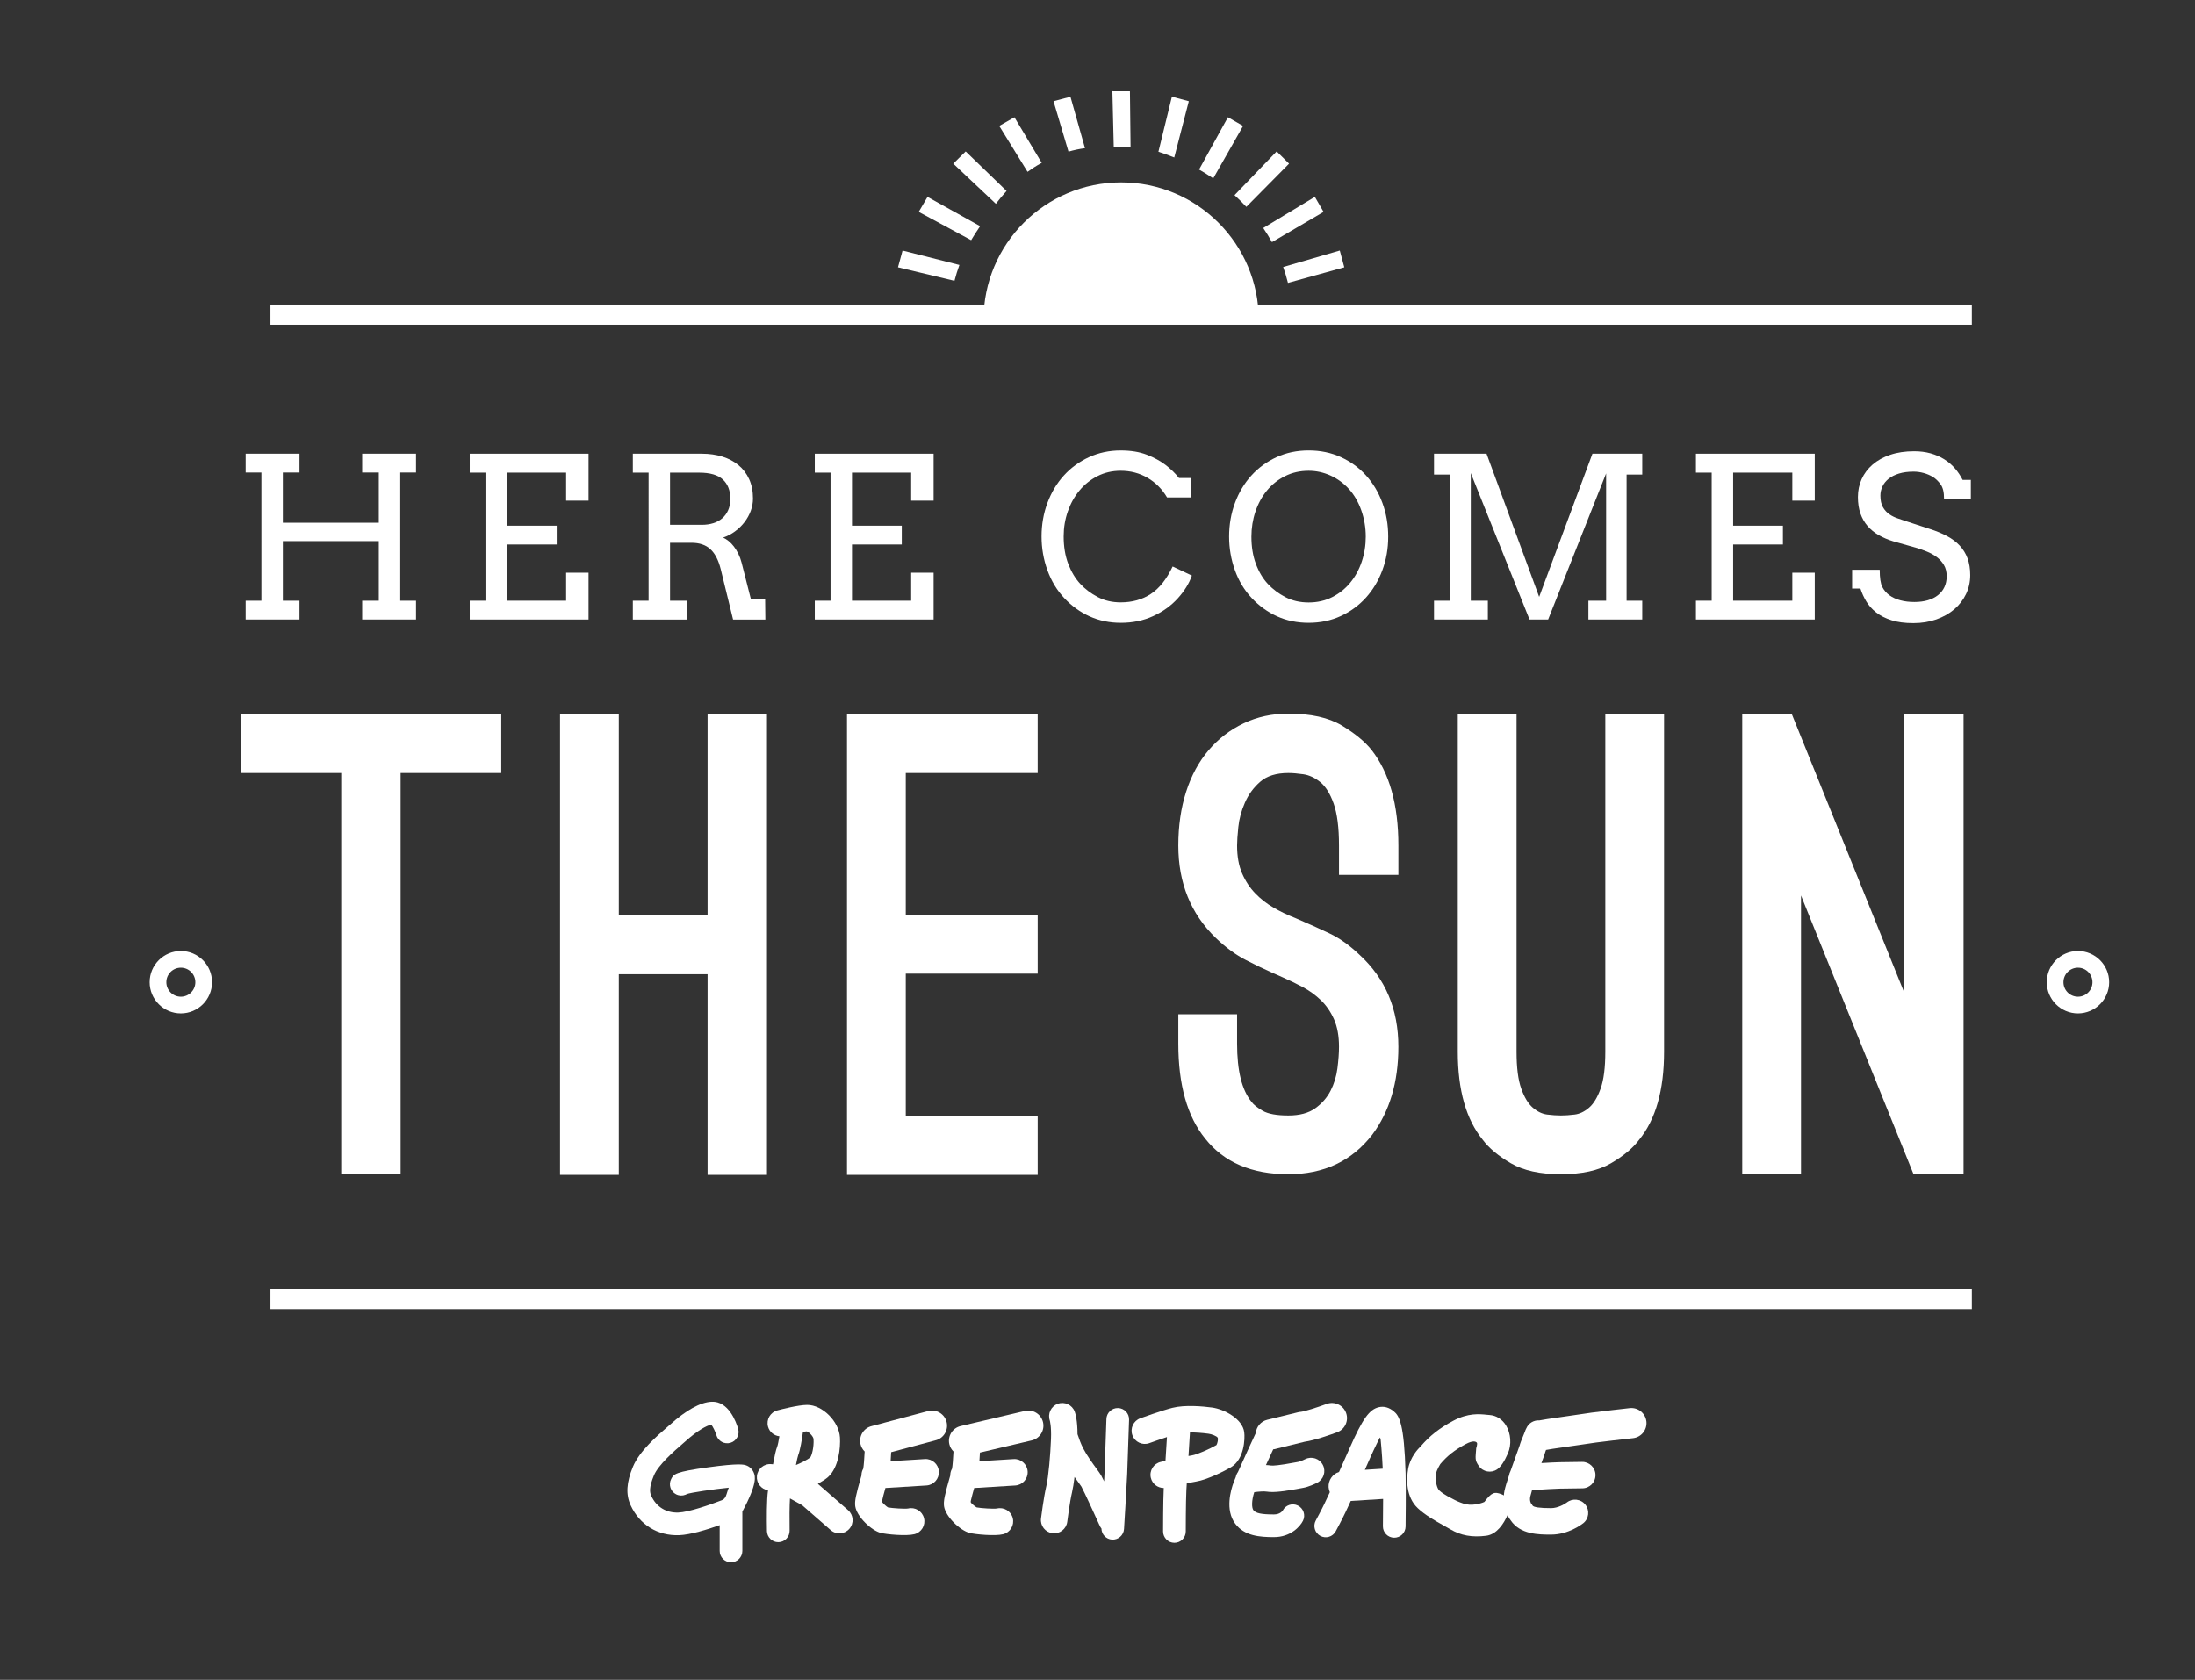 <?xml version="1.0" encoding="utf-8"?>
<!-- Generator: Adobe Illustrator 17.0.0, SVG Export Plug-In . SVG Version: 6.00 Build 0)  -->
<!DOCTYPE svg PUBLIC "-//W3C//DTD SVG 1.1//EN" "http://www.w3.org/Graphics/SVG/1.1/DTD/svg11.dtd">
<svg version="1.1" id="Camada_1" xmlns="http://www.w3.org/2000/svg" xmlns:xlink="http://www.w3.org/1999/xlink" x="0px" y="0px"
	 width="197.25px" height="151px" viewBox="0 0 197.25 151" enable-background="new 0 0 197.25 151" xml:space="preserve">
<rect x="0" y="0" width="197.25" height="151" fill="#333333" stroke="none"/>
<g>
	<g>
		<polygon fill="#FFFFFF" points="64.376,129.007 64.375,129.005 64.375,129.005 		"/>
	</g>
	<g>
		<path fill="#FFFFFF" d="M67.744,132.394c-0.127-0.324-0.386-0.572-0.711-0.68c-0.195-0.065-0.599-0.2-3.354,0.176
			c-3.042,0.416-3.145,0.621-3.37,1.07c-0.251,0.503-0.048,1.115,0.456,1.367c0.271,0.135,0.573,0.139,0.833,0.035
			c0.224-0.09,0.09-0.053,0.078-0.049c0.432-0.158,2.484-0.455,3.794-0.583c0.046-0.005-0.008,0.054-0.03,0.117
			c-0.094,0.281-0.192,0.661-0.287,0.778c-0.062,0.076-0.118,0.164-0.292,0.231c-1.051,0.405-2.959,1.072-3.904,1.107
			c-1.09,0.04-1.976-0.506-2.432-1.501c-0.137-0.298-0.215-0.75,0.241-1.844c0.399-0.958,1.873-2.23,2.502-2.773
			c0.116-0.1,0.216-0.187,0.295-0.258c1.111-1,1.926-1.436,2.352-1.53c0.147,0.174,0.354,0.593,0.46,0.945
			c0.158,0.54,0.724,0.85,1.264,0.691c0.54-0.158,0.85-0.724,0.691-1.264c-0.173-0.59-0.856-2.509-2.39-2.429
			c-1.015,0.053-2.273,0.75-3.741,2.071c-0.063,0.056-0.156,0.137-0.263,0.229c-0.863,0.744-2.468,2.13-3.052,3.532
			c-0.594,1.427-0.66,2.499-0.212,3.476c0.804,1.754,2.434,2.759,4.36,2.688c1.01-0.037,2.527-0.507,3.641-0.901v2.316
			c0,0.563,0.456,1.019,1.019,1.019c0.563,0,1.019-0.456,1.019-1.019v-3.536C68.094,133.309,67.86,132.692,67.744,132.394z"/>
	</g>
	<g>
		<polygon fill="#FFFFFF" points="69.306,131.609 69.306,131.609 69.306,131.609 		"/>
	</g>
	<g>
		<path fill="#FFFFFF" d="M73.548,133.426l-0.053-0.046c0.379-0.211,0.714-0.429,0.911-0.603c0.971-0.863,1.133-2.648,1.076-3.566
			c-0.091-1.449-1.575-2.926-2.941-2.926c-0.795,0-2.375,0.41-2.683,0.493c-0.634,0.169-1.011,0.821-0.842,1.455
			c0.13,0.489,0.548,0.822,1.024,0.873c-0.072,0.439-0.145,0.799-0.198,0.933c-0.122,0.304-0.233,0.822-0.374,1.585
			c-0.054-0.005-0.108-0.009-0.161-0.014c-0.654-0.057-1.231,0.426-1.288,1.08c-0.055,0.627,0.388,1.177,1,1.274
			c-0.128,0.827-0.119,2.598-0.099,3.66c0.011,0.563,0.475,1.01,1.037,1c0.563-0.01,1.01-0.475,1-1.037
			c-0.019-1.027-0.009-2.235,0.031-2.894l1.095,0.609l2.565,2.237c0.495,0.432,1.245,0.38,1.677-0.114
			c0.431-0.495,0.38-1.245-0.114-1.677L73.548,133.426z M73.109,129.358c0.046,0.742-0.162,1.481-0.295,1.65
			c-0.225,0.193-0.874,0.517-1.287,0.684c0.078-0.406,0.155-0.77,0.205-0.898c0.179-0.448,0.332-1.391,0.428-2.092
			c0.142-0.022,0.256-0.035,0.34-0.038C72.718,128.736,73.095,129.133,73.109,129.358z"/>
	</g>
	<g>
		<path fill="#FFFFFF" d="M84.058,129.475c0.73-0.172,1.183-0.903,1.011-1.634c-0.172-0.73-0.903-1.183-1.633-1.011l-5.094,1.359
			c-0.73,0.172-1.183,0.903-1.011,1.633c0.061,0.259,0.195,0.48,0.371,0.654c-0.034,0.671-0.08,1.269-0.129,1.544
			c-0.106,0.18-0.162,0.391-0.16,0.613c-0.018,0.062-0.036,0.126-0.054,0.19c-0.436,1.526-0.57,2.111-0.504,2.572
			c0.134,0.938,1.453,2.187,2.304,2.4c0.516,0.129,2.271,0.298,3.01,0.113c0.637-0.159,1.024-0.804,0.865-1.441
			c-0.159-0.637-0.804-1.024-1.441-0.864c0.013-0.004,0.02-0.005,0.02-0.005c-0.294,0.051-1.437-0.022-1.819-0.098
			c-0.147-0.084-0.402-0.324-0.548-0.506c0.061-0.309,0.207-0.837,0.321-1.239l3.689-0.227c0.655-0.04,1.154-0.604,1.113-1.26
			c-0.04-0.655-0.604-1.154-1.259-1.113l-3.076,0.19c0.02-0.27,0.036-0.546,0.049-0.809L84.058,129.475z"/>
	</g>
	<g>
		<path fill="#FFFFFF" d="M93.729,127.841c-0.172-0.73-0.903-1.183-1.633-1.011l-5.773,1.359c-0.73,0.172-1.183,0.903-1.011,1.633
			c0.061,0.259,0.195,0.481,0.371,0.654c-0.034,0.671-0.08,1.269-0.13,1.544c-0.106,0.18-0.162,0.391-0.16,0.614
			c-0.018,0.062-0.036,0.125-0.054,0.19c-0.436,1.526-0.57,2.111-0.505,2.572c0.134,0.938,1.453,2.187,2.303,2.4
			c0.517,0.129,2.271,0.298,3.01,0.113c0.637-0.159,1.024-0.804,0.865-1.441c-0.159-0.637-0.804-1.024-1.441-0.864
			c0.013-0.004,0.02-0.005,0.02-0.005c-0.295,0.051-1.446-0.023-1.823-0.099c-0.204-0.111-0.384-0.294-0.487-0.394
			c-0.065-0.063-0.057-0.124-0.021-0.279c0.067-0.287,0.173-0.674,0.263-0.995c0.007-0.026,0.014-0.05,0.022-0.076l0.056-0.003
			l3.634-0.224c0.655-0.04,1.154-0.604,1.113-1.26c-0.04-0.655-0.604-1.154-1.259-1.113l-3.076,0.19
			c0.019-0.258,0.035-0.521,0.047-0.774l4.659-1.096C93.449,129.303,93.901,128.572,93.729,127.841z"/>
	</g>
	<g>
		<path fill="#FFFFFF" d="M96.552,126.827c0.004,0.01,0.014,0.032,0.025,0.065c0.001,0.002,0.002,0.003,0.002,0.005L96.552,126.827z
			"/>
	</g>
	<g>
		<path fill="#FFFFFF" d="M100.471,126.568c-0.562-0.015-1.031,0.429-1.045,0.991l-0.169,4.85c-0.009,0.199-0.022,0.459-0.037,0.748
			c-0.106-0.219-0.197-0.4-0.258-0.512c-0.083-0.152-0.211-0.33-0.45-0.658c-0.343-0.473-0.862-1.187-1.179-1.807
			c-0.198-0.387-0.369-0.849-0.504-1.262c-0.002-1.206-0.18-1.83-0.251-2.026c-0.226-0.613-0.906-0.929-1.521-0.706
			c-0.617,0.224-0.935,0.906-0.711,1.523l-0.01-0.029c0.002,0.005,0.154,0.517,0.109,1.671c-0.054,1.42-0.221,3.391-0.422,4.245
			c-0.238,1.012-0.466,2.822-0.475,2.898c-0.081,0.651,0.381,1.245,1.032,1.327c0.651,0.082,1.245-0.38,1.327-1.031
			c0.002-0.018,0.221-1.76,0.43-2.649c0.084-0.357,0.159-0.84,0.224-1.375c0.108,0.151,0.211,0.293,0.302,0.418
			c0.123,0.169,0.276,0.379,0.313,0.442c0.261,0.478,1.288,2.725,1.661,3.549c0.037,0.082,0.086,0.154,0.141,0.221
			c0.01,0.526,0.417,0.965,0.95,0.999c0.562,0.035,1.045-0.392,1.08-0.954v0.001c0.009-0.149,0.228-3.647,0.284-4.944l0.17-4.885
			C101.478,127.051,101.034,126.583,100.471,126.568z"/>
	</g>
	<g>
		<path fill="#FFFFFF" d="M110.621,131.888c1.203-0.722,1.264-2.56,1.19-3.147c-0.15-1.201-1.804-2.075-2.89-2.219
			c-0.842-0.112-2.424-0.258-3.558,0.025c-0.955,0.239-2.813,0.913-2.892,0.942c-0.617,0.224-0.935,0.906-0.711,1.523
			c0.224,0.617,0.906,0.935,1.524,0.711c0.305-0.111,0.96-0.342,1.583-0.546l-0.134,2.137c-0.237,0.053-0.4,0.09-0.422,0.095
			c-0.64,0.146-1.04,0.783-0.894,1.424c0.127,0.553,0.62,0.925,1.164,0.922l-0.004,0.064c-0.058,1.144-0.058,3.734-0.058,3.843
			c0,0.563,0.457,1.019,1.019,1.019c0.563,0,1.019-0.456,1.019-1.019c0-0.027,0.001-2.648,0.056-3.741l0.036-0.588
			c0.333-0.069,0.634-0.127,0.825-0.156C108.501,133.018,110.14,132.177,110.621,131.888z M106.802,130.879l0.132-2.119
			c0.489-0.002,1.065,0.036,1.673,0.117c0.282,0.038,0.747,0.216,0.817,0.356c0.066,0.132-0.014,0.496-0.109,0.663
			c-0.584,0.336-1.735,0.857-2.203,0.929C107.023,130.84,106.917,130.858,106.802,130.879z"/>
	</g>
	<g>
		<path fill="#FFFFFF" d="M116.634,135.335c-0.503-0.252-1.115-0.048-1.367,0.455c0.01-0.019,0.015-0.028,0.015-0.028
			c-0.037,0.062-0.248,0.371-0.802,0.371c-1.12,0-1.637-0.108-1.845-0.385c-0.163-0.217-0.168-0.866,0.077-1.617
			c0.38-0.053,0.869-0.093,1.12-0.051c0.652,0.108,1.692-0.041,3.054-0.299c0.095-0.018,0.185-0.035,0.223-0.041
			c0.479-0.08,1.072-0.364,1.242-0.449c0.587-0.293,0.825-1.007,0.531-1.595c-0.294-0.587-1.007-0.825-1.594-0.531l0.001-0.001
			c-0.201,0.1-0.48,0.213-0.575,0.232c-0.06,0.01-0.148,0.027-0.27,0.05c-1.586,0.3-2.074,0.31-2.224,0.289
			c-0.145-0.024-0.3-0.035-0.457-0.042c0.224-0.489,0.452-0.983,0.652-1.414c0.035-0.006,0.07-0.006,0.105-0.015l2.727-0.668
			c0.898-0.121,2.437-0.673,2.913-0.85c0.703-0.261,1.062-1.043,0.8-1.746c-0.261-0.703-1.043-1.062-1.746-0.8
			c-0.853,0.316-2.027,0.687-2.348,0.711l-0.111,0.009l-0.108,0.026l-2.774,0.679c-0.575,0.141-0.969,0.63-1.024,1.188
			c-0.318,0.682-1.102,2.365-1.603,3.506c-0.095,0.134-0.162,0.287-0.195,0.45c-0.079,0.186-0.143,0.343-0.186,0.459
			c-0.268,0.713-0.789,2.505,0.139,3.742c0.831,1.108,2.23,1.201,3.475,1.201c1.48,0,2.337-0.924,2.609-1.469
			C117.341,136.198,117.138,135.586,116.634,135.335z"/>
	</g>
	<g>
		<path fill="#FFFFFF" d="M125.264,126.874c-0.436-0.363-0.894-0.491-1.364-0.381c-0.847,0.199-1.455,1.049-2.598,3.639
			c-0.387,0.876-0.705,1.589-0.97,2.18c-0.577,0.186-0.979,0.74-0.939,1.373c0.01,0.159,0.052,0.307,0.111,0.446
			c-0.134,0.29-0.242,0.518-0.331,0.708l-0.112,0.24c-0.281,0.601-0.816,1.591-0.822,1.601c-0.267,0.495-0.084,1.113,0.411,1.381
			c0.495,0.269,1.113,0.085,1.381-0.411c0.023-0.042,0.57-1.053,0.877-1.71l0.111-0.237c0.097-0.207,0.214-0.458,0.365-0.783
			l2.907-0.182c-0.003,1.253-0.018,2.436-0.018,2.456c-0.007,0.562,0.443,1.024,1.005,1.031c0.563,0.008,1.025-0.443,1.032-1.005
			c0.002-0.134,0.042-3.307,0-4.797C126.183,127.998,125.743,127.273,125.264,126.874z M123.167,130.955
			c0.355-0.805,0.831-1.738,0.831-1.738l0.064,0.114c0,0,0.135,1.303,0.194,2.688l-1.605,0.101
			C122.808,131.765,122.979,131.381,123.167,130.955z"/>
	</g>
	<g>
		<path fill="#FFFFFF" d="M147.951,127.774c-0.084-0.746-0.756-1.282-1.502-1.199c-0.114,0.013-2.801,0.315-3.408,0.402
			l-1.252,0.183c-0.753,0.111-1.89,0.277-2.026,0.294c-0.38,0.044-1.062,0.161-1.428,0.225c-0.49-0.034-0.97,0.235-1.175,0.713
			c-0.001,0.002-0.002,0.004-0.003,0.006c-0.049,0.088-0.089,0.18-0.118,0.278c-0.347,0.824-0.444,1.115-0.478,1.253
			c-0.031,0.096-0.148,0.417-0.253,0.706c-0.198,0.544-0.396,1.092-0.571,1.601c-0.062,0.117-0.108,0.243-0.129,0.378
			c-0.187,0.558-0.338,1.05-0.413,1.401c-0.031,0.143-0.042,0.275-0.055,0.408c-0.069-0.043-0.141-0.081-0.221-0.11
			c-0.615-0.23-0.868-0.183-1.529,0.696l0.001-0.002c-0.004,0.012-0.841,0.377-1.669,0.207c-0.238-0.049-0.781-0.26-0.998-0.382
			c-0.339-0.191-0.95-0.446-1.4-0.87c-0.166-0.156-0.39-0.81-0.271-1.524c0.05-0.305,0.373-0.83,0.373-0.83
			c0.626-0.743,1.288-1.264,2.284-1.798c0.694-0.372,0.946-0.22,1.01-0.114c0.063,0.106-0.064,0.488-0.064,0.488
			c-0.064,0.913-0.141,1.045,0.23,1.586c0.371,0.541,1.111,0.678,1.653,0.307c0.331-0.227,0.638-0.684,0.967-1.437
			c0.339-0.774,0.271-1.779-0.167-2.502c-0.339-0.559-0.879-0.903-1.479-0.943c-0.073-0.005-0.159-0.014-0.25-0.023
			c-0.672-0.069-1.687-0.172-3.022,0.543c-1.236,0.662-2.115,1.354-2.923,2.298c-0.231,0.22-0.951,0.981-1.127,2.035
			c-0.145,0.874-0.227,2.494,0.868,3.523c0.663,0.624,1.544,1.118,2.323,1.554c0.215,0.12,0.418,0.234,0.606,0.345
			c0.951,0.559,1.941,0.738,3.212,0.579c0.97-0.122,1.582-1.088,1.919-1.843c0.109,0.211,0.216,0.364,0.286,0.451
			c0.857,1.284,2.52,1.288,3.633,1.288c1.558,0,2.758-0.918,2.89-1.022c0.514-0.408,0.6-1.156,0.191-1.67
			c-0.408-0.514-1.156-0.6-1.67-0.192l0.007-0.006c-0.186,0.143-0.802,0.512-1.419,0.512c-1.012,0-1.572-0.08-1.666-0.238
			l-0.061-0.104l-0.053-0.058c-0.025-0.034-0.171-0.257-0.086-0.651c0.032-0.145,0.088-0.344,0.156-0.568
			c0.172-0.008,0.336-0.017,0.45-0.027c0.341-0.029,1.855-0.109,2.052-0.109l2.029-0.028c0.657-0.01,1.18-0.551,1.17-1.207
			c-0.01-0.656-0.551-1.18-1.208-1.169l-1.99,0.028c-0.222,0-1.057,0.043-1.659,0.079c0.008-0.02,0.017-0.045,0.024-0.065
			c0.233-0.639,0.298-0.821,0.329-0.953c0.012-0.036,0.032-0.09,0.06-0.163c0.377-0.065,0.89-0.15,1.15-0.181
			c0.149-0.018,0.93-0.132,2.103-0.304l1.241-0.181c0.454-0.065,2.375-0.284,3.327-0.391
			C147.498,129.192,148.034,128.52,147.951,127.774z"/>
	</g>
</g>
<g>
	<path fill="#FFFFFF" d="M45.047,69.485h-9.045v36.067h-5.337V69.485H21.62v-5.337h23.427V69.485z"/>
	<path fill="#FFFFFF" d="M68.924,64.204v41.404h-5.337V87.575h-7.978v18.034h-5.281V64.204h5.281v18.034h7.978V64.204H68.924z"/>
	<path fill="#FFFFFF" d="M81.396,69.485v12.753h11.854v5.281H81.396v12.809h11.854v5.281H76.114V64.204h17.135v5.281H81.396z"/>
	<path fill="#FFFFFF" d="M115.776,105.552c-3.296,0-5.786-1.067-7.472-3.202c-1.611-1.985-2.416-4.832-2.416-8.54v-2.64h5.281v2.64
		c0,2.435,0.43,4.177,1.292,5.225c0.187,0.263,0.523,0.534,1.011,0.815c0.486,0.281,1.255,0.421,2.304,0.421
		c1.011,0,1.816-0.215,2.416-0.646c0.599-0.43,1.058-0.955,1.376-1.573c0.317-0.618,0.524-1.292,0.618-2.022
		c0.093-0.73,0.141-1.376,0.141-1.938c0-0.974-0.15-1.798-0.45-2.472s-0.693-1.245-1.18-1.713c-0.487-0.468-1.03-0.861-1.629-1.18
		c-0.6-0.318-1.199-0.608-1.798-0.871l-1.011-0.449c-0.6-0.262-1.358-0.627-2.275-1.096c-0.918-0.468-1.826-1.132-2.725-1.994
		c-2.247-2.172-3.371-4.944-3.371-8.314c0-1.76,0.233-3.371,0.702-4.832c0.468-1.461,1.143-2.706,2.022-3.736
		c0.88-1.03,1.929-1.835,3.146-2.416c1.217-0.58,2.556-0.871,4.017-0.871c2.022,0,3.623,0.356,4.804,1.067
		c1.18,0.712,2.068,1.442,2.668,2.191c1.61,2.06,2.416,4.925,2.416,8.596v2.64h-5.337v-2.64c0-1.61-0.16-2.865-0.478-3.764
		c-0.319-0.899-0.722-1.545-1.208-1.938c-0.487-0.393-0.993-0.626-1.517-0.702c-0.525-0.075-0.975-0.112-1.349-0.112
		c-1.087,0-1.93,0.263-2.528,0.787c-0.6,0.525-1.059,1.151-1.376,1.882c-0.319,0.73-0.516,1.461-0.59,2.191
		c-0.076,0.73-0.112,1.284-0.112,1.658c0,0.974,0.148,1.807,0.449,2.5c0.299,0.693,0.692,1.292,1.18,1.797
		c0.486,0.506,1.039,0.937,1.657,1.292c0.618,0.356,1.264,0.665,1.938,0.927l0.898,0.393c0.524,0.225,1.245,0.553,2.163,0.983
		c0.917,0.431,1.826,1.077,2.725,1.938c2.322,2.135,3.483,4.888,3.483,8.259c0,3.184-0.787,5.824-2.359,7.921
		C121.469,104.373,118.959,105.552,115.776,105.552z"/>
	<path fill="#FFFFFF" d="M140.27,105.552c-1.873,0-3.371-0.328-4.494-0.983c-1.124-0.655-1.967-1.357-2.528-2.106
		c-1.498-1.834-2.247-4.475-2.247-7.921V64.148h5.281v30.393c0,1.424,0.14,2.528,0.421,3.314c0.281,0.787,0.627,1.358,1.039,1.713
		c0.412,0.356,0.843,0.562,1.292,0.618c0.45,0.056,0.861,0.084,1.236,0.084c0.374,0,0.787-0.028,1.236-0.084
		s0.879-0.262,1.292-0.618c0.411-0.355,0.758-0.927,1.039-1.713c0.281-0.786,0.422-1.891,0.422-3.314V64.148h5.28v30.393
		c0,3.446-0.749,6.087-2.247,7.921c-0.562,0.75-1.404,1.452-2.528,2.106C143.641,105.225,142.142,105.552,140.27,105.552z"/>
	<path fill="#FFFFFF" d="M161.844,105.552h-5.281V64.148h4.438l10.112,25.056V64.148h5.337v41.404h-4.494l-10.112-25.056V105.552z"
		/>
</g>
<g>
	<path fill="#FFFFFF" d="M32.548,40.783h4.838v1.691H35.97v11.524h1.416v1.691h-4.838v-1.691h1.494V48.64h-8.623v5.358h1.495v1.691
		h-4.838v-1.691h1.416V42.474h-1.416v-1.691h4.838v1.691h-1.495v4.513h8.623v-4.513h-1.494V40.783z"/>
	<path fill="#FFFFFF" d="M42.212,40.783H52.89v4.218h-2.016v-2.517h-5.319v4.769h4.474v1.691h-4.474v5.054h5.319v-2.517h2.016v4.208
		H42.212v-1.691h1.416V42.484h-1.416V40.783z"/>
	<path fill="#FFFFFF" d="M56.87,40.783h6.204c0.662,0,1.273,0.087,1.834,0.26c0.561,0.174,1.046,0.43,1.455,0.767
		c0.41,0.338,0.729,0.759,0.959,1.264s0.344,1.085,0.344,1.74c0,0.374-0.067,0.742-0.201,1.106
		c-0.135,0.364-0.321,0.701-0.561,1.013c-0.239,0.311-0.522,0.588-0.851,0.831c-0.328,0.243-0.686,0.43-1.072,0.561
		c0.164,0.072,0.33,0.175,0.497,0.31c0.167,0.135,0.324,0.298,0.472,0.492s0.282,0.413,0.403,0.659
		c0.121,0.246,0.218,0.51,0.29,0.792l0.826,3.245h1.288l0.02,1.868h-2.9l-1.111-4.533c-0.203-0.813-0.513-1.411-0.93-1.794
		c-0.416-0.384-0.984-0.575-1.705-0.575h-1.918v5.211h1.495v1.691H56.87v-1.691h1.416V42.484H56.87V40.783z M60.213,42.484v4.69
		h2.861c0.374,0,0.716-0.049,1.027-0.147s0.58-0.246,0.807-0.442s0.403-0.441,0.531-0.732c0.128-0.292,0.191-0.631,0.191-1.018
		c0-0.741-0.223-1.317-0.669-1.73c-0.445-0.413-1.153-0.619-2.123-0.619H60.213z"/>
	<path fill="#FFFFFF" d="M73.22,40.783h10.678v4.218h-2.016v-2.517h-5.319v4.769h4.474v1.691h-4.474v5.054h5.319v-2.517h2.016v4.208
		H73.22v-1.691h1.416V42.484H73.22V40.783z"/>
	<path fill="#FFFFFF" d="M104.877,44.716c-0.439-0.748-1.021-1.334-1.745-1.76c-0.725-0.426-1.533-0.639-2.424-0.639
		c-0.761,0-1.456,0.161-2.085,0.482s-1.169,0.752-1.617,1.293c-0.449,0.541-0.799,1.167-1.048,1.878
		c-0.249,0.711-0.373,1.46-0.373,2.247c0,0.931,0.138,1.755,0.413,2.473s0.634,1.314,1.076,1.79c0.442,0.476,0.969,0.872,1.578,1.19
		c0.61,0.318,1.295,0.477,2.056,0.477c1.035,0,1.937-0.25,2.703-0.752c0.768-0.501,1.423-1.326,1.967-2.473l1.73,0.816
		c-0.249,0.708-0.672,1.391-1.269,2.05c-0.596,0.659-1.332,1.19-2.207,1.593c-0.875,0.403-1.844,0.604-2.905,0.604
		c-1.017,0-1.95-0.192-2.803-0.575s-1.611-0.929-2.276-1.637s-1.173-1.547-1.523-2.517c-0.352-0.97-0.526-1.983-0.526-3.038
		c0-1.062,0.175-2.065,0.526-3.009c0.351-0.944,0.842-1.765,1.475-2.463s1.387-1.249,2.262-1.652s1.823-0.604,2.847-0.604
		c0.911,0,1.697,0.129,2.359,0.388c0.662,0.259,1.225,0.567,1.687,0.924s0.86,0.746,1.194,1.165h1.042v1.75H104.877z"/>
	<path fill="#FFFFFF" d="M117.599,55.984c-1.029,0-1.97-0.192-2.822-0.575s-1.612-0.929-2.281-1.637
		c-0.668-0.708-1.177-1.547-1.523-2.517c-0.348-0.97-0.521-1.977-0.521-3.019c0-1.075,0.175-2.084,0.526-3.028
		c0.351-0.944,0.842-1.765,1.475-2.463s1.387-1.249,2.262-1.652s1.837-0.604,2.886-0.604c1.056,0,2.022,0.201,2.9,0.604
		c0.879,0.403,1.633,0.954,2.262,1.652s1.117,1.519,1.465,2.463c0.348,0.944,0.521,1.953,0.521,3.028s-0.176,2.083-0.526,3.023
		c-0.351,0.941-0.842,1.762-1.475,2.463c-0.633,0.701-1.387,1.253-2.262,1.657C119.609,55.783,118.647,55.984,117.599,55.984z
		 M117.599,54.156c0.78,0,1.486-0.161,2.119-0.482c0.632-0.321,1.171-0.752,1.617-1.293c0.445-0.541,0.79-1.168,1.032-1.883
		c0.242-0.714,0.364-1.468,0.364-2.261c0-0.813-0.133-1.598-0.398-2.355s-0.636-1.398-1.111-1.922s-1.027-0.929-1.656-1.214
		c-0.63-0.285-1.285-0.428-1.967-0.428c-0.78,0-1.488,0.161-2.124,0.482s-1.177,0.752-1.622,1.293
		c-0.446,0.541-0.79,1.17-1.033,1.888c-0.242,0.718-0.363,1.47-0.363,2.257c0,0.918,0.134,1.735,0.403,2.453
		c0.269,0.718,0.624,1.314,1.066,1.79c0.442,0.476,0.971,0.874,1.583,1.195C116.122,53.995,116.818,54.156,117.599,54.156z"/>
	<path fill="#FFFFFF" d="M128.865,53.998h1.416V42.661h-1.416v-1.878h4.72l4.729,12.871l4.788-12.871h4.475v1.878h-1.406v11.337
		h1.406v1.691h-4.838v-1.691h1.593V42.553l-5.212,13.137h-1.671l-5.28-13.166v11.475h1.534v1.691h-4.838V53.998z"/>
	<path fill="#FFFFFF" d="M152.402,40.783h10.678v4.218h-2.016v-2.517h-5.319v4.769h4.474v1.691h-4.474v5.054h5.319v-2.517h2.016
		v4.208h-10.678v-1.691h1.416V42.484h-1.416V40.783z"/>
	<path fill="#FFFFFF" d="M174.387,43.536c-0.21-0.288-0.441-0.509-0.693-0.664c-0.252-0.154-0.529-0.272-0.831-0.354
		c-0.301-0.082-0.603-0.123-0.904-0.123c-0.498,0-0.935,0.058-1.308,0.172c-0.374,0.115-0.684,0.27-0.93,0.467
		c-0.245,0.197-0.431,0.426-0.555,0.688c-0.125,0.262-0.188,0.538-0.188,0.826c0,0.433,0.077,0.782,0.231,1.047
		c0.153,0.266,0.349,0.479,0.585,0.639s0.496,0.287,0.781,0.378s0.56,0.184,0.821,0.275l1.986,0.649
		c0.597,0.19,1.122,0.407,1.578,0.649c0.455,0.243,0.837,0.529,1.146,0.86c0.308,0.331,0.542,0.713,0.703,1.146
		c0.16,0.433,0.241,0.934,0.241,1.504c0,0.616-0.127,1.187-0.379,1.711c-0.253,0.524-0.604,0.98-1.057,1.367
		c-0.453,0.387-0.992,0.69-1.618,0.91s-1.312,0.33-2.06,0.33c-0.767,0-1.423-0.087-1.967-0.261
		c-0.544-0.174-1.001-0.406-1.371-0.698c-0.371-0.292-0.668-0.625-0.891-0.998s-0.396-0.757-0.521-1.15h-0.748v-1.691h2.479
		c0,0.728,0.077,1.242,0.23,1.543c0.154,0.302,0.369,0.552,0.645,0.752c0.275,0.2,0.603,0.351,0.983,0.452
		c0.38,0.102,0.8,0.152,1.259,0.152c0.445,0,0.847-0.052,1.204-0.157s0.662-0.257,0.914-0.458c0.253-0.2,0.446-0.442,0.58-0.728
		c0.135-0.285,0.202-0.608,0.202-0.968c0-0.4-0.084-0.739-0.251-1.018c-0.167-0.279-0.382-0.517-0.644-0.713
		c-0.263-0.197-0.55-0.357-0.86-0.482c-0.312-0.125-0.611-0.233-0.9-0.325l-2.153-0.609c-0.472-0.144-0.902-0.328-1.293-0.551
		c-0.39-0.223-0.725-0.495-1.003-0.816s-0.493-0.697-0.644-1.126c-0.151-0.429-0.227-0.926-0.227-1.49
		c0-0.57,0.111-1.104,0.334-1.603c0.224-0.498,0.551-0.934,0.983-1.308c0.433-0.374,0.962-0.667,1.588-0.88
		c0.626-0.213,1.343-0.319,2.148-0.319c0.531,0,1.021,0.062,1.471,0.187c0.448,0.125,0.855,0.3,1.219,0.526
		c0.364,0.226,0.686,0.498,0.964,0.816s0.513,0.667,0.703,1.047h0.737v1.691h-2.409C174.701,44.257,174.597,43.825,174.387,43.536z"
		/>
</g>
<g>
	<g>
		<g>
			<path fill="#FFFFFF" d="M113.117,28.762c0-6.83-5.537-12.367-12.367-12.367c-6.83,0-12.367,5.537-12.367,12.367
				c0,0.059,0.004,0.118,0.004,0.177h24.725C113.114,28.88,113.117,28.821,113.117,28.762z"/>
		</g>
		<g>
			<g>
				<path fill="#FFFFFF" d="M111.708,11.319l-1.363-0.782l-2.593,4.702c0.439,0.25,0.863,0.516,1.273,0.796L111.708,11.319z"/>
			</g>
			<g>
				<path fill="#FFFFFF" d="M112.001,18.594l3.838-3.882l-1.112-1.105l-3.789,3.935C111.31,17.88,111.665,18.231,112.001,18.594z"/>
			</g>
			<g>
				<path fill="#FFFFFF" d="M114.301,21.766l4.64-2.719l-0.785-1.352l-4.638,2.8C113.801,20.908,114.061,21.332,114.301,21.766z"/>
			</g>
			<g>
				<path fill="#FFFFFF" d="M115.74,25.43l5.063-1.402l-0.405-1.507l-5.088,1.48C115.478,24.471,115.622,24.948,115.74,25.43z"/>
			</g>
			<g>
				<path fill="#FFFFFF" d="M86.216,23.817l-5.108-1.295l-0.411,1.505l5.076,1.216C85.897,24.762,86.043,24.285,86.216,23.817z"/>
			</g>
			<g>
				<path fill="#FFFFFF" d="M87.618,21.025c0.152-0.233,0.305-0.465,0.459-0.697l-4.726-2.631l-0.791,1.349l4.711,2.543
					C87.382,21.399,87.496,21.211,87.618,21.025z"/>
			</g>
			<g>
				<path fill="#FFFFFF" d="M90.452,17.164L86.78,13.61l-1.117,1.1l3.828,3.609C89.797,17.92,90.117,17.535,90.452,17.164z"/>
			</g>
			<g>
				<path fill="#FFFFFF" d="M93.529,14.686c0.029-0.016,0.057-0.029,0.086-0.044L91.16,10.54l-1.366,0.777l2.545,4.128
					C92.713,15.171,93.107,14.915,93.529,14.686z"/>
			</g>
			<g>
				<path fill="#FFFFFF" d="M97.501,13.317l-1.306-4.62l-1.523,0.4l1.347,4.533C96.5,13.488,96.993,13.385,97.501,13.317z"/>
			</g>
			<g>
				<path fill="#FFFFFF" d="M101.596,13.2l-0.056-4.994l-1.576-0.003l0.122,4.984C100.583,13.176,101.093,13.177,101.596,13.2z"/>
			</g>
			<g>
				<path fill="#FFFFFF" d="M106.831,9.1l-1.521-0.407l-1.21,4.945c0.486,0.156,0.96,0.328,1.423,0.517L106.831,9.1z"/>
			</g>
		</g>
		<g>
			<g>
				<line fill="#FFFFFF" x1="24.306" y1="28.284" x2="177.195" y2="28.284"/>
			</g>
			<g>
				<rect x="24.305" y="27.377" fill="#FFFFFF" width="152.89" height="1.814"/>
			</g>
		</g>
	</g>
</g>
<g>
	<g>
		<g>
			<g>
				<line fill="#FFFFFF" x1="24.306" y1="116.758" x2="177.195" y2="116.758"/>
			</g>
			<g>
				<rect x="24.305" y="115.851" fill="#FFFFFF" width="152.89" height="1.814"/>
			</g>
		</g>
	</g>
</g>
<g>
	<g>
		<path fill="#FFFFFF" d="M16.252,91.094c-1.546,0-2.804-1.258-2.804-2.804s1.258-2.804,2.804-2.804s2.803,1.258,2.803,2.804
			S17.798,91.094,16.252,91.094z M16.252,86.986c-0.719,0-1.304,0.585-1.304,1.304s0.585,1.304,1.304,1.304s1.303-0.585,1.303-1.304
			S16.971,86.986,16.252,86.986z"/>
	</g>
	<g>
		<path fill="#FFFFFF" d="M186.731,91.094c-1.546,0-2.803-1.258-2.803-2.804s1.257-2.804,2.803-2.804s2.804,1.258,2.804,2.804
			S188.277,91.094,186.731,91.094z M186.731,86.986c-0.719,0-1.303,0.585-1.303,1.304s0.584,1.304,1.303,1.304
			s1.304-0.585,1.304-1.304S187.45,86.986,186.731,86.986z"/>
	</g>
</g>
</svg>
